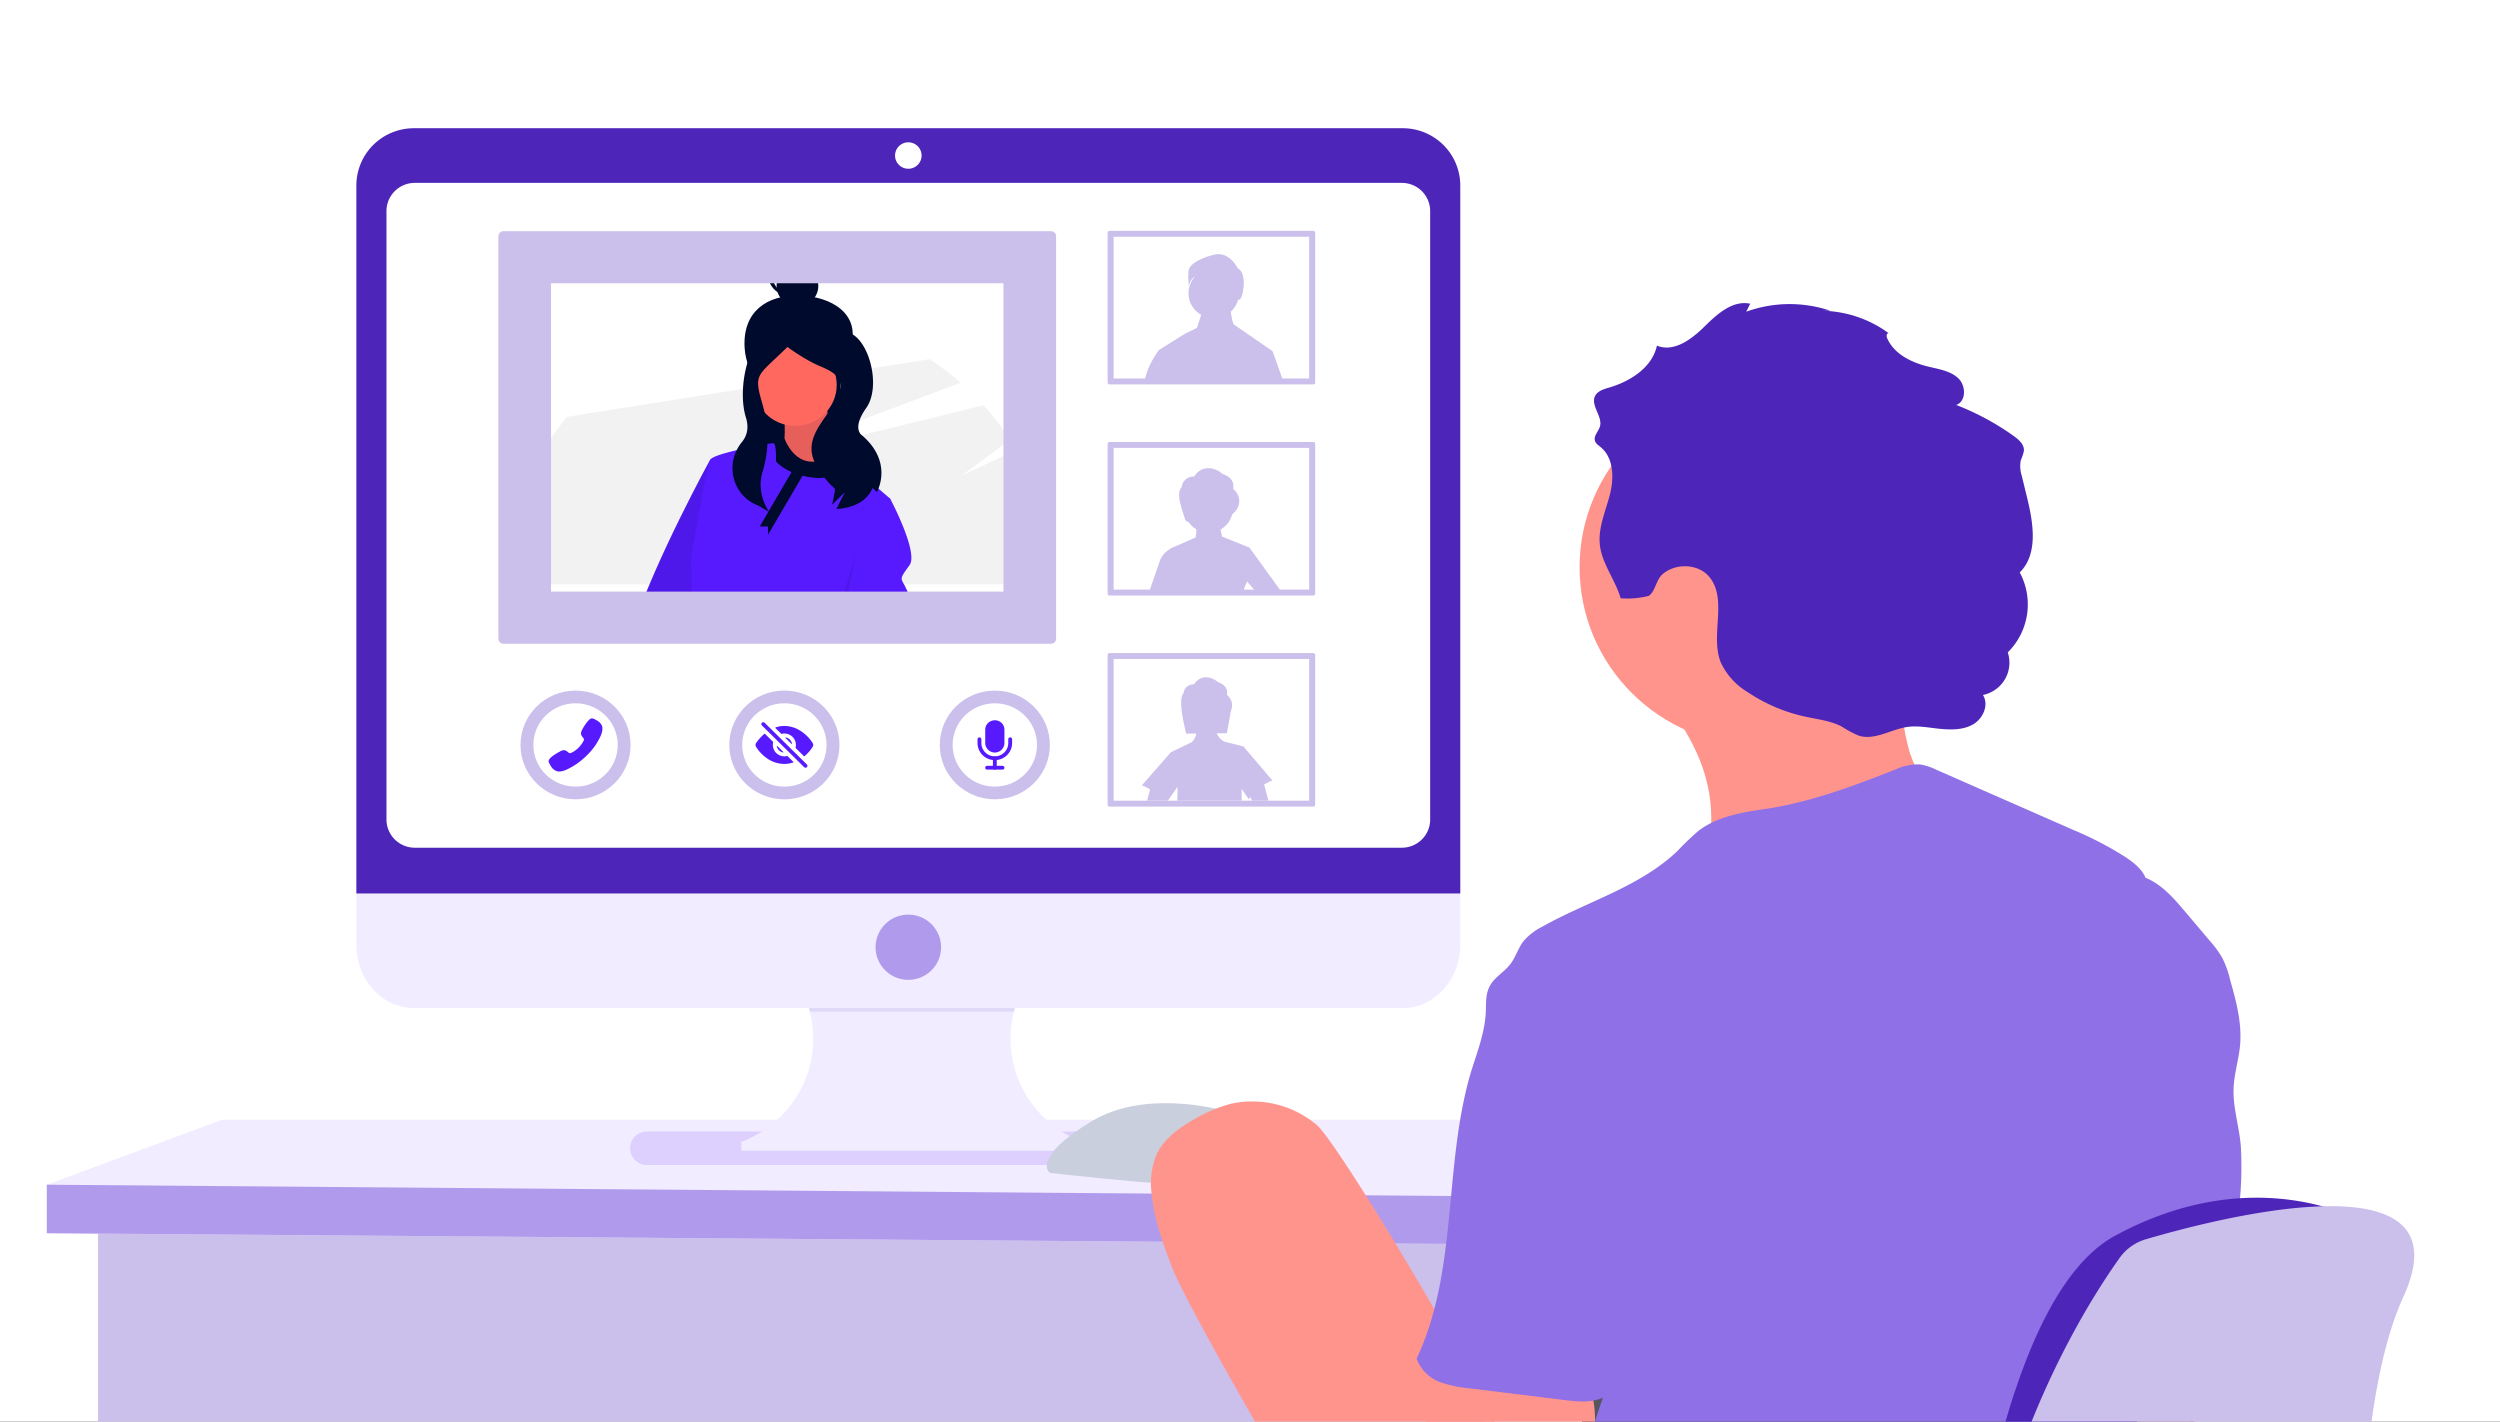 <svg width="255" height="145" fill="none" xmlns="http://www.w3.org/2000/svg"><rect width="100%" height="100%" fill="#333333" stroke="none"/><g clip-path="url(#a)"><path fill="#fff" d="M0 0h255v145H0z"/><path d="M153.71 123.287H10.004v33.111H153.71v-33.111Z" fill="#CBBFEC"/><path d="M223.411 124.614h-67.43V267.19h67.43V124.614Z" fill="#EFEFF0"/><path d="M218.016 128.574h-56.64v109.597h56.64V128.574Z" fill="#565661"/><path opacity=".1" d="M218.016 128.574h-56.64v109.597h56.64V128.574Z" fill="#4D26B9"/><path d="M218.016 130.819h-56.64v24.323h56.64v-24.323Z" fill="#565661"/><path d="M151.433 124.614v154.65h4.548V125.85l-4.548-1.236Z" fill="#EFEFF0"/><path d="M22.644 114.216H197.79l25.453 8.385v4.863L4.776 125.789v-4.949l17.868-6.624Z" fill="#F1ECFF"/><path d="m4.776 120.84 218.467 1.761v4.863L4.776 125.789v-4.949Z" fill="#B09AEC"/><path d="M119.485 115.411H65.989c-.949 0-1.719.765-1.719 1.708s.77 1.708 1.72 1.708h53.495c.95 0 1.719-.765 1.719-1.708s-.769-1.708-1.719-1.708Z" fill="#DDD0FF"/><path opacity=".1" d="M109.878 116.239v1.15h-34.28v-.933a11.56 11.56 0 0 0 2.646-1.403h29.529c.658.467 1.364.865 2.105 1.186Z" fill="#4D26B9"/><path d="M109.878 116.239v1.15h-34.28v-.933a11.56 11.56 0 0 0 2.646-1.403 11.223 11.223 0 0 0 3.46-3.989 11.163 11.163 0 0 0 1.246-5.123 11.191 11.191 0 0 0-2.616-7.178 11.265 11.265 0 0 0-3.96-3.013h33.27a11.275 11.275 0 0 0-3.96 3.013 11.2 11.2 0 0 0-2.266 4.419 11.025 11.025 0 0 0-.345 2.759 11.162 11.162 0 0 0 1.242 5.122 11.217 11.217 0 0 0 3.458 3.99c.658.467 1.364.865 2.105 1.186Z" fill="#F1ECFF"/><path d="M144.487 148.306c-.796 1.715-2.134 3.118-3.123 4.732a11.941 11.941 0 0 0-1.521 8.905 10.098 10.098 0 0 0 2.045 4.113 10.172 10.172 0 0 0 3.659 2.794 14.36 14.36 0 0 0 3.955.948c1.784.217 3.686.263 5.262-.595a7.66 7.66 0 0 0 2.804-2.916c1.364-2.27 2.14-4.828 2.85-7.376 1.313-4.702 2.434-9.526 2.271-14.404-.056-1.68-.39-3.572-1.79-4.541a6.043 6.043 0 0 0-2.352-.767l-6.688-1.19c-1.293-.232-3.549-1.176-4.669-.248-1.121.929-1.207 3.673-1.4 4.96-.304 1.902-.492 3.834-1.303 5.585Z" fill="#FF948D"/><path d="M111.409 114.337c5.07-3.027 12.253-1.598 15.211-.505.591 2.102 1.419 6.458 0 7.063-1.42.606-13.606-.588-19.521-1.261-.676-.504-.76-2.27 4.31-5.297Z" fill="#C9CFDD"/><path d="M153.68 153.059c-.384-1.85-.145-3.77-.314-5.653-.257-3.116-16.679-30.6-19.048-32.654a10.219 10.219 0 0 0-8.713-2.181 14.364 14.364 0 0 0-3.747 1.576c-1.565.881-3.121 1.968-3.877 3.591a7.616 7.616 0 0 0-.513 4.003c.259 2.633 1.163 5.148 2.114 7.617 1.752 4.559 18.684 33.693 21.728 37.52 1.048 1.318 2.448 2.642 4.152 2.594a6.046 6.046 0 0 0 2.35-.775l6.089-2.997c1.179-.578 3.557-1.154 3.903-2.563.347-1.409-1.223-3.667-1.836-4.816-.892-1.709-1.895-3.374-2.288-5.262Z" fill="#FF948D"/><path d="m225.778 128.791-1.749 14.591a66.736 66.736 0 0 0-.624 7.85c0 1.463.046 3.088-.928 4.182a3.832 3.832 0 0 1-1.744 1.045c-2.124.656-4.441.07-6.469-.833-1.187-.504-2.399-1.236-2.936-2.411a5.968 5.968 0 0 1-.38-2.558c0-8.703.826-17.779 5.394-25.196a5.488 5.488 0 0 1 1.608-1.846c1.267-.808 2.925-.581 4.36-.142.882.268 3.265.565 3.828 1.347.563.782-.238 2.967-.36 3.971Z" fill="#A1616A"/><path d="M179.37 76.029c10.081 0 18.253-8.132 18.253-18.163s-8.172-18.163-18.253-18.163-18.253 8.132-18.253 18.163c0 10.03 8.172 18.163 18.253 18.163Z" fill="#FF948D"/><path d="M174.488 84.933a9.34 9.34 0 0 1-1.131 4.036 817.275 817.275 0 0 0 27.886-4.722 13.047 13.047 0 0 1-6.469-7.568 21.32 21.32 0 0 1-.822-5.393 61.984 61.984 0 0 1 .168-8.683c-3.245.338-6.318 1.55-9.411 2.588a93.122 93.122 0 0 1-9.476 2.64c-1.546.342-3.103.635-4.665.907-1.825.323-2.702.318-1.435 1.912 3.403 4.258 5.831 8.587 5.355 14.283Z" fill="#FF948D"/><path d="M180.095 82.507c-2.408.358-4.933.761-6.855 2.245a25.74 25.74 0 0 0-2.083 1.993c-3.818 3.688-9.208 5.17-13.842 7.774a6.072 6.072 0 0 0-1.967 1.539c-.507.701-.766 1.594-1.298 2.29-.619.808-1.598 1.312-2.079 2.205-.482.893-.375 1.842-.426 2.79-.117 2.084-.908 4.062-1.521 6.054-2.814 9.541-1.273 20.181-5.532 29.192a4.11 4.11 0 0 0 2.241 2.331c1.072.384 2.191.623 3.326.711l9.436 1.165c1.349.167 2.779.323 4.011-.237a46.716 46.716 0 0 0-2.378 9.551 47.45 47.45 0 0 1-1.065 5.913c-1.298 4.44-4.563 8.138-8.432 10.665a3.113 3.113 0 0 0-1.191 1.095c-.507 1.009.243 2.139.775 3.128 1.547 2.866 1.334 6.307 1.314 9.556-.021 3.249.309 6.816 2.59 9.147 1.349 1.377 3.195 2.124 4.99 2.835l14.759 5.868a51.608 51.608 0 0 0 7.514 2.522c3.889.883 7.93.848 11.92.676 2.637-.111 5.27-.279 7.9-.504a6.177 6.177 0 0 0 2.986-.782 5.555 5.555 0 0 0 1.749-2.361c2.054-4.445 2.743-9.632 5.927-13.355 2.186-2.558 5.578-4.601 5.826-7.946.117-1.665-.629-3.285-.639-4.955 0-2.053 1.08-4.005 1.014-6.054-.137-3.335-3.295-5.877-3.797-9.177-1.278-8.365 2.991-16.72 5.612-24.767.472-1.438 1.08-3.027 2.47-3.642 1.389-.616 3.346-.293 3.843-1.655 1.252-3.421 1.551-7.432 1.389-11.069-.091-2.104-.841-4.163-.755-6.271.061-1.484.537-2.927.664-4.405.193-2.235-.401-4.455-1.014-6.614a10.33 10.33 0 0 0-.791-2.23 10.664 10.664 0 0 0-1.318-1.801l-2.47-2.921c-1.156-1.368-2.378-2.785-4.056-3.477-.542-1.337-2.276-2.26-3.519-2.996a36.114 36.114 0 0 0-3.873-1.892l-13.964-6.135a5.738 5.738 0 0 0-1.658-.535 5.392 5.392 0 0 0-2.464.504c-4.259 1.68-8.705 3.356-13.269 4.032Z" fill="#8F70E6"/><path d="M165.305 61.024c-.537-1.882-1.911-3.506-2.119-5.454-.188-1.73.578-3.405 1.014-5.09.436-1.685.421-3.744-.923-4.864-.223-.192-.507-.363-.588-.646-.162-.504.35-.963.507-1.473.289-1.009-.963-2.124-.507-3.093.259-.53.908-.716 1.476-.882 2.17-.641 4.37-2.064 4.842-4.269 1.698.707 3.508-.62 4.811-1.907 1.303-1.286 2.905-2.754 4.7-2.366l-.4.812c2.767-1 5.794-1.033 8.584-.096h-.852c2.447.042 4.82.84 6.789 2.286-.218 0-.238.323-.152.505.71 1.65 2.535 2.522 4.294 2.93 1.06.253 2.211.435 2.987 1.191.775.757.791 2.336-.233 2.7a26.716 26.716 0 0 1 5.886 3.178c.507.368 1.08.868 1.014 1.514-.072.324-.178.64-.314.943a3.252 3.252 0 0 0 .106 1.614l.563 2.311c.619 2.568 1.105 5.66-.776 7.523a6.879 6.879 0 0 1-1.222 8.153 3.34 3.34 0 0 1-.287 2.738 3.38 3.38 0 0 1-2.248 1.606c.624.968.051 2.35-.933 2.956-.983.605-2.22.61-3.366.505-1.146-.106-2.307-.364-3.453-.192-1.668.257-3.301 1.387-4.908.883a11.06 11.06 0 0 1-1.719-.919c-1.126-.6-2.434-.736-3.681-1.009a17.05 17.05 0 0 1-5.947-2.522 6.944 6.944 0 0 1-2.733-3.027c-1.116-2.805.76-6.483-1.212-8.769-1.156-1.332-3.448-1.352-4.741-.212-.644.57-.73 1.771-1.399 2.2-.934.235-1.9.317-2.86.242Zm75.496 63.514s-10.809-6.236-25.077 1.514c-14.268 7.749-16.646 53.352-16.646 53.352s5.836 46.461-16.666 36.124c0 0-41.069-12.689-45.181-9.894 0 0-3.894 0 3.889 1.721 7.783 1.72 37.85 11.2 37.85 11.2s9.719 3.38 13.836 0c4.117-3.38 15.784.434 17.3-22.804a402.203 402.203 0 0 1 5.405-43.671l4.01-11.831 21.28-15.711Z" fill="#4D26B9"/><path d="M242.099 196.391s-4.756-47.111 3.042-64.109c6.784-14.812-19.449-7.885-26.294-5.867a4.988 4.988 0 0 0-2.627 1.867c-4.056 5.675-18.607 28.424-14.318 58.862 0 0 1.729 27.107-9.081 31.406l33.307-10.676a96.576 96.576 0 0 1 8.213-2.215c3.529-.797 9.279-3.062 7.758-9.268Z" fill="#CBBFEC"/><path opacity=".1" d="M109.644 95.75a11.266 11.266 0 0 0-3.96 3.013 11.188 11.188 0 0 0-2.266 4.419H82.599a11.19 11.19 0 0 0-2.266-4.419 11.265 11.265 0 0 0-3.96-3.013h33.271Z" fill="#4D26B9"/><path d="M36.349 89.873v6.478c0 3.572 2.626 6.473 5.871 6.473h100.852c3.245 0 5.877-2.901 5.877-6.473v-6.478h-112.6Z" fill="#F1ECFF"/><path d="M148.949 18.922a5.831 5.831 0 0 0-1.722-4.133 5.874 5.874 0 0 0-4.155-1.71H42.22a5.892 5.892 0 0 0-4.153 1.71 5.836 5.836 0 0 0-1.718 4.133v72.212h112.6V18.922Z" fill="#4D26B9"/><path d="M145.876 21.53v62.056a2.856 2.856 0 0 1-.844 2.037 2.9 2.9 0 0 1-2.046.844H42.312a2.903 2.903 0 0 1-2.046-.844 2.876 2.876 0 0 1-.845-2.037V21.531a2.825 2.825 0 0 1 .386-1.438 2.885 2.885 0 0 1 2.505-1.438h100.674c.767 0 1.502.303 2.044.842.542.54.846 1.27.846 2.034Z" fill="#fff"/><path d="M113.17 23.55c-.05 0-.099.02-.135.055a.195.195 0 0 0-.056.133v15.283c.001.05.021.098.056.133a.194.194 0 0 0 .135.055h20.787c.05 0 .099-.02.135-.055a.195.195 0 0 0 .056-.133V23.738a.195.195 0 0 0-.056-.133.194.194 0 0 0-.135-.055H113.17Z" fill="#CBBFEC"/><path d="M113.59 24.152v14.455h19.947V24.152H113.59Z" fill="#fff"/><path d="M113.17 45.081c-.05 0-.099.02-.135.055a.195.195 0 0 0-.056.133v15.284c.001.05.021.097.056.133a.194.194 0 0 0 .135.055h20.787c.05 0 .099-.02.135-.055a.195.195 0 0 0 .056-.133V45.27a.195.195 0 0 0-.056-.134.194.194 0 0 0-.135-.055H113.17Z" fill="#CBBFEC"/><path d="M113.59 45.684v14.454h19.947V45.684H113.59Z" fill="#fff"/><path d="M113.17 66.613c-.05 0-.099.02-.135.055a.195.195 0 0 0-.056.133v15.283c.001.05.021.098.056.133a.194.194 0 0 0 .135.055h20.787c.05 0 .099-.02.135-.055a.195.195 0 0 0 .056-.133V66.801a.195.195 0 0 0-.056-.133.194.194 0 0 0-.135-.055H113.17Z" fill="#CBBFEC"/><path d="M113.59 67.215V81.67h19.947V67.215H113.59Z" fill="#fff"/><path d="m129.795 35.82-3.975-2.746h-.002a6.7 6.7 0 0 1-.278-1.29c.373-.335.638-.772.762-1.255a.5.5 0 0 1 .046.03c.348.276 1.01-2.647-.105-3.197 0 0-.835-1.788-2.437-1.375-1.601.412-2.507 1.031-2.576 1.65-.07.619.035 1.547.035 1.547s.096-.702.603-.95a2.518 2.518 0 0 0 .646 3.871c-.121.41-.283.941-.418 1.331l-1.215.597-2.646 1.65s-1.044 1.306-1.393 2.82c-.026.119-.055.238-.084.357h14.114c-.471-1.405-1.077-3.04-1.077-3.04Zm-.874 44.216c.272-.172.56-.317.859-.433l-2.957-3.468-1.955-.494a1.788 1.788 0 0 1-.77-.843l1.046-.01.399-2.23c.242-.649.144-1.217-.399-1.686.098-.6-.178-1.042-.909-1.292-.727-.623-1.802-.772-2.447.226a1.021 1.021 0 0 0-.716.236.996.996 0 0 0-.351.66c-.593.68.065 3.176.26 4.127l1.04-.01a1.63 1.63 0 0 1-.497.92l-.014-.015-2.079 1.005-2.958 3.376c.292.113.572.253.838.418l-.306 1.147h2.117l.563-.809h.028l.001-.041.395-.568c.009.459-.004.931-.036 1.418h6.582c-.01-.405-.013-.806-.013-1.205l.736 1.055c.055-.08.114-.154.173-.23l.145.38h1.686l-.404-1.518a.363.363 0 0 0-.057-.116ZM127.45 55.86l-2.794-1.128a8.389 8.389 0 0 1-.159-.723 2.455 2.455 0 0 0 1.169-1.506l.295-.313a1.561 1.561 0 0 0 .436-1.223 1.636 1.636 0 0 0-.612-1.09c.115-.713-.212-1.237-1.079-1.533-.862-.739-2.138-.917-2.903.267a1.21 1.21 0 0 0-.849.28 1.184 1.184 0 0 0-.418.783c-.628.722.019 2.162.328 3.265a.437.437 0 0 0 .369.309c.205.3.475.551.791.736.008.318-.03.637-.113.945l.003-.097-2.085.926-.001-.025-.201.115-.319.142.007.037-.029.016a2.2 2.2 0 0 0-.972 1.141l-1.071 3.096h9.588a7.09 7.09 0 0 1 .359-.945l.002-.034.852.979h2.601l-3.195-4.42ZM80.007 81.53c3.1 0 5.614-2.483 5.614-5.545s-2.514-5.544-5.614-5.544-5.614 2.482-5.614 5.544c0 3.062 2.513 5.544 5.614 5.544Z" fill="#CBBFEC"/><path d="M80.007 80.236c2.377 0 4.304-1.903 4.304-4.25 0-2.348-1.927-4.251-4.304-4.251-2.377 0-4.304 1.903-4.304 4.25 0 2.348 1.927 4.25 4.304 4.25Z" fill="#fff"/><path d="M82.163 78.307a.198.198 0 0 1-.139-.057l-4.313-4.26a.192.192 0 0 1 .004-.27.197.197 0 0 1 .273-.003l4.313 4.26a.193.193 0 0 1 .043.21.194.194 0 0 1-.181.12Zm-2.255-1.599-.634-.627a.025.025 0 0 0-.028-.005.024.024 0 0 0-.013.025.773.773 0 0 0 .22.43.79.79 0 0 0 .434.218c.006 0 .01 0 .015-.003a.025.025 0 0 0 .01-.01.023.023 0 0 0 .003-.015.024.024 0 0 0-.007-.013Zm.196-1.448.636.627a.025.025 0 0 0 .04-.006.023.023 0 0 0 .001-.015.772.772 0 0 0-.22-.43.79.79 0 0 0-.436-.218c-.005 0-.01 0-.014.003a.025.025 0 0 0-.011.01.025.025 0 0 0 .004.028Z" fill="#571AFF"/><path d="M82.886 76.194a.386.386 0 0 0-.001-.421 4.127 4.127 0 0 0-1.217-1.217 3.11 3.11 0 0 0-1.666-.509c-.299 0-.596.049-.88.143a.049.049 0 0 0-.032.035.048.048 0 0 0 .013.045l.58.572a.05.05 0 0 0 .046.013 1.191 1.191 0 0 1 1.11.307 1.16 1.16 0 0 1 .311 1.096.049.049 0 0 0 .013.046l.833.823a.05.05 0 0 0 .066.003 4.2 4.2 0 0 0 .824-.936Zm-2.88.951a1.19 1.19 0 0 1-.925-.444 1.157 1.157 0 0 1-.218-.991.048.048 0 0 0-.013-.046l-.819-.81a.05.05 0 0 0-.066-.002 4.845 4.845 0 0 0-.83.916.383.383 0 0 0-.007.43c.31.486.72.9 1.204 1.218a3.064 3.064 0 0 0 1.67.504c.302-.001.603-.049.89-.14a.048.048 0 0 0 .02-.08l-.582-.575a.05.05 0 0 0-.046-.013 1.19 1.19 0 0 1-.278.033Z" fill="#571AFF"/><path d="M58.706 81.53c3.1 0 5.614-2.483 5.614-5.545s-2.513-5.544-5.614-5.544c-3.1 0-5.614 2.482-5.614 5.544 0 3.062 2.514 5.544 5.614 5.544Z" fill="#CBBFEC"/><path d="M58.706 80.236c2.377 0 4.304-1.903 4.304-4.25 0-2.348-1.927-4.251-4.304-4.251-2.377 0-4.304 1.903-4.304 4.25 0 2.348 1.927 4.25 4.304 4.25Z" fill="#fff"/><path d="M57.051 78.695c.24 0 .575-.085 1.078-.362a7.007 7.007 0 0 0 1.694-1.251 6.354 6.354 0 0 0 1.272-1.672c.451-.811.374-1.236.288-1.418a1.137 1.137 0 0 0-.449-.475 2.17 2.17 0 0 0-.385-.199.332.332 0 0 0-.269-.024.788.788 0 0 0-.255.193c-.255.283-.47.598-.64.937a.925.925 0 0 0-.125.384c.01.134.065.261.157.36.015.022.032.043.047.063.093.121.114.156.1.219-.027.125-.231.499-.566.829-.335.33-.702.518-.83.545-.066.014-.102-.007-.228-.102a4.343 4.343 0 0 0-.056-.042.621.621 0 0 0-.371-.164.895.895 0 0 0-.391.135c-.22.11-.724.406-.945.627a.78.78 0 0 0-.197.251.321.321 0 0 0 .025.267l.014.033c.052.12.115.236.188.346.113.19.28.344.482.442.113.053.237.08.362.078Z" fill="#571AFF"/><path d="M101.472 81.53c3.1 0 5.614-2.483 5.614-5.545s-2.514-5.544-5.614-5.544-5.614 2.482-5.614 5.544c0 3.062 2.513 5.544 5.614 5.544Z" fill="#CBBFEC"/><path d="M101.472 80.236c2.377 0 4.304-1.903 4.304-4.25 0-2.348-1.927-4.251-4.304-4.251-2.377 0-4.304 1.903-4.304 4.25 0 2.348 1.927 4.25 4.304 4.25Z" fill="#fff"/><path d="M102.256 78.502h-1.568a.199.199 0 0 1-.139-.057.19.19 0 0 1-.057-.137c0-.05.02-.1.057-.137a.199.199 0 0 1 .139-.056h1.568a.2.2 0 0 1 .139.056.195.195 0 0 1 .057.137.195.195 0 0 1-.196.194Zm-.784-.968c-.468 0-.916-.184-1.247-.51a1.733 1.733 0 0 1-.517-1.232v-.388c0-.051.02-.1.057-.136a.198.198 0 0 1 .335.136v.388c0 .359.145.703.402.957a1.38 1.38 0 0 0 1.94 0c.257-.254.402-.598.402-.957v-.388a.195.195 0 0 1 .196-.194c.052 0 .102.021.139.058a.19.19 0 0 1 .057.136v.388c0 .462-.186.904-.517 1.231-.331.327-.779.51-1.247.511Z" fill="#571AFF"/><path d="M101.472 78.502a.198.198 0 0 1-.139-.057.198.198 0 0 1-.057-.137v-.968a.195.195 0 0 1 .196-.193.2.2 0 0 1 .139.056.195.195 0 0 1 .057.137v.968a.19.19 0 0 1-.057.137.204.204 0 0 1-.139.057Zm0-1.742a.984.984 0 0 1-.98-.98v-1.344a.958.958 0 0 1 .599-.893.984.984 0 0 1 .373-.075h.008a.983.983 0 0 1 .696.28.948.948 0 0 1 .284.688v1.343a.97.97 0 0 1-.285.69.994.994 0 0 1-.695.29Z" fill="#571AFF"/><path d="M52.478 25.2v38.84h53.603V25.199H52.478Z" fill="#fff"/><path d="m103.684 45.89-5.597 2.616 4.954-3.658a27.639 27.639 0 0 0-2.705-3.514l-24.272 5.958 21.925-8.26a27.919 27.919 0 0 0-3.184-2.397L57.819 42.52a27.162 27.162 0 0 0-6.07 17.083h55.673a27.098 27.098 0 0 0-3.738-13.712Z" fill="#F2F2F2"/><path d="M86.732 35.468c-.953 2.786-2.414 5.324-5.392 5.324-2.977 0-5.223-2.388-5.39-5.324-.215-3.752 2.344-5.34 5.39-5.324 3.599.018 6.522 2.018 5.392 5.324Z" fill="#000A2C"/><path d="M85.71 34.76h-8.818v12.69h8.819V34.76Z" fill="#000A2C"/><path d="M79.986 42.047s.282 3.992-.376 4.642c-.658.65 5.83 1.207 5.735.465-.094-.743-1.316-5.572-.94-6.593.376-1.021-4.419 1.486-4.419 1.486Z" fill="#FF685F"/><path opacity=".1" d="M79.986 42.047s.282 3.992-.376 4.642c-.658.65 5.83 1.207 5.735.465-.094-.743-1.316-5.572-.94-6.593.376-1.021-4.419 1.486-4.419 1.486Z" fill="#000A2C"/><path d="m73.781 52.26-3.378 11.282-.135.454h-5.685c2.262-6.914 7.854-17.11 7.854-17.11l.873-.196.471 5.57Z" fill="#571AFF"/><path opacity=".1" d="m73.781 52.26-3.378 11.282-.135.454h-5.685c2.262-6.914 7.854-17.11 7.854-17.11l.873-.196.471 5.57Z" fill="#000A2C"/><path d="M81.114 43.44c2.337 0 4.231-1.871 4.231-4.179 0-2.307-1.894-4.178-4.23-4.178-2.337 0-4.232 1.87-4.232 4.178s1.895 4.178 4.231 4.178Z" fill="#FF685F"/><path d="M85.627 45.946s-1.504 1.393-3.196 1.115c-1.693-.279-2.403-2.311-2.403-2.311l-1.64 1.196s-.47 3.343 1.692 3.715c2.163.37 5.265.464 5.924 0 .658-.465-.377-3.715-.377-3.715Z" fill="#000A2C"/><path d="m90.799 50.867-.27.865-3.81 12.264H70.328c.035-.15.06-.301.076-.454.212-1.746.087-6.15.087-6.453 0-.372 1.598-9.563 1.976-10.214a.61.61 0 0 1 .224-.185c.438-.249 1.408-.528 2.453-.773l.002-.002c.584-.14 1.194-.269 1.747-.378.543-.108 1.03-.196 1.386-.254.192-.036.386-.062.58-.079.087 0 .151.102.194.258.143.509.088 1.598.088 1.598.127.144.268.275.422.39.361.281.758.515 1.18.696.361.156.736.282 1.119.376.403.101.813.172 1.227.21.337.04.678.033 1.013-.019h.002c.997-.163 1.362-.774 1.533-1.262.03-.089.054-.174.075-.252v-.003c.063-.239.09-.406.156-.403.172.016 2.334 1.845 3.738 3.047.666.57 1.162 1 1.192 1.026h.002Z" fill="#571AFF"/><path opacity=".1" d="m90.529 51.732-3.81 12.264h-1.544a.994.994 0 0 0 .17-.686c-.05-.342 1.023-3.829 2.056-7.074.94-2.948 1.846-5.693 1.846-5.693l.892.417s.16.298.39.772Z" fill="#000A2C"/><path d="M93.243 62.844c-.185.046-.165.59-.176 1.152h-7.296a1.058 1.058 0 0 0 .233-.78c-.048-.328.671-3.712 1.397-6.98.571-2.584 1.147-5.096 1.347-5.97l.075-.326.087.04.002.001 1.885.885h.002s2.914 5.48 1.975 6.78c-.942 1.3-.942 1.3-.566 1.95.376.649 1.41 3.156 1.035 3.248Z" fill="#571AFF"/><path d="M81.34 31.265c1.175 0 2.128-.941 2.128-2.102 0-1.16-.953-2.102-2.128-2.102-1.175 0-2.128.941-2.128 2.102 0 1.16.953 2.102 2.128 2.102Z" fill="#000A2C"/><path d="M78.787 28.042c0-.521.195-1.023.55-1.41.353-.386.84-.629 1.365-.681a2.142 2.142 0 0 0-1.718.605 2.089 2.089 0 0 0-.623 1.486c0 .557.224 1.092.623 1.486a2.142 2.142 0 0 0 1.718.605 2.138 2.138 0 0 1-1.366-.681 2.087 2.087 0 0 1-.55-1.41Zm.988 5.955s-.045-.244-1.783.4c-1.738.643-2.78 5.393-1.91 8.182.35 1.124.065 1.934-.4 2.501-1.745 2.128-1.058 5.324 1.483 6.418l.22.091 1.086.644s-1.385-1.8-.692-4.101a11.66 11.66 0 0 0 .216-6.041c-.08-.337-.17-.685-.272-1.04-.87-3.003-.447-2.656 2.595-5.66 0 0 1.738 1.288 3.258 1.931 1.521.644 2.825 1.288 1.738 3.433-1.086 2.145-3.693 4.076-1.955 6.865 1.738 2.79 1.955 1.717 1.738 2.79l-.217 1.072 1.303-1.287-.869 1.716s2.825 0 3.694-2.145l.434.429s1.738-3.004-1.52-5.793c0 0-1.087-.643.434-2.789 1.52-2.145.353-6.758-1.603-7.616-1.955-.858-6.978 0-6.978 0Z" fill="#000A2C"/><path d="m81.114 47.508-3.62 6.191h.847v.836l4.114-7.027h-1.34Z" fill="#000A2C"/><path fill-rule="evenodd" clip-rule="evenodd" d="M50.839 24.086c0-.134.054-.263.15-.358a.517.517 0 0 1 .362-.148h55.858c.136 0 .266.053.362.148.096.095.15.224.15.358v41.068a.503.503 0 0 1-.15.358.515.515 0 0 1-.362.148H51.351a.516.516 0 0 1-.362-.148.504.504 0 0 1-.15-.358V24.086Zm5.365 36.26V28.894h46.152v31.45H56.204Z" fill="#CBBFEC"/><path d="M92.649 17.212a1.35 1.35 0 0 0 1.353-1.347 1.35 1.35 0 0 0-1.353-1.347 1.35 1.35 0 0 0-1.354 1.347 1.35 1.35 0 0 0 1.354 1.347Z" fill="#fff"/><path d="M92.649 99.943a3.333 3.333 0 0 0 3.341-3.325 3.333 3.333 0 0 0-3.341-3.325 3.333 3.333 0 0 0-3.341 3.325 3.333 3.333 0 0 0 3.34 3.325Z" fill="#B09AEC"/></g><defs><clipPath id="a"><path fill="#fff" d="M0 0h255v145H0z"/></clipPath></defs></svg>